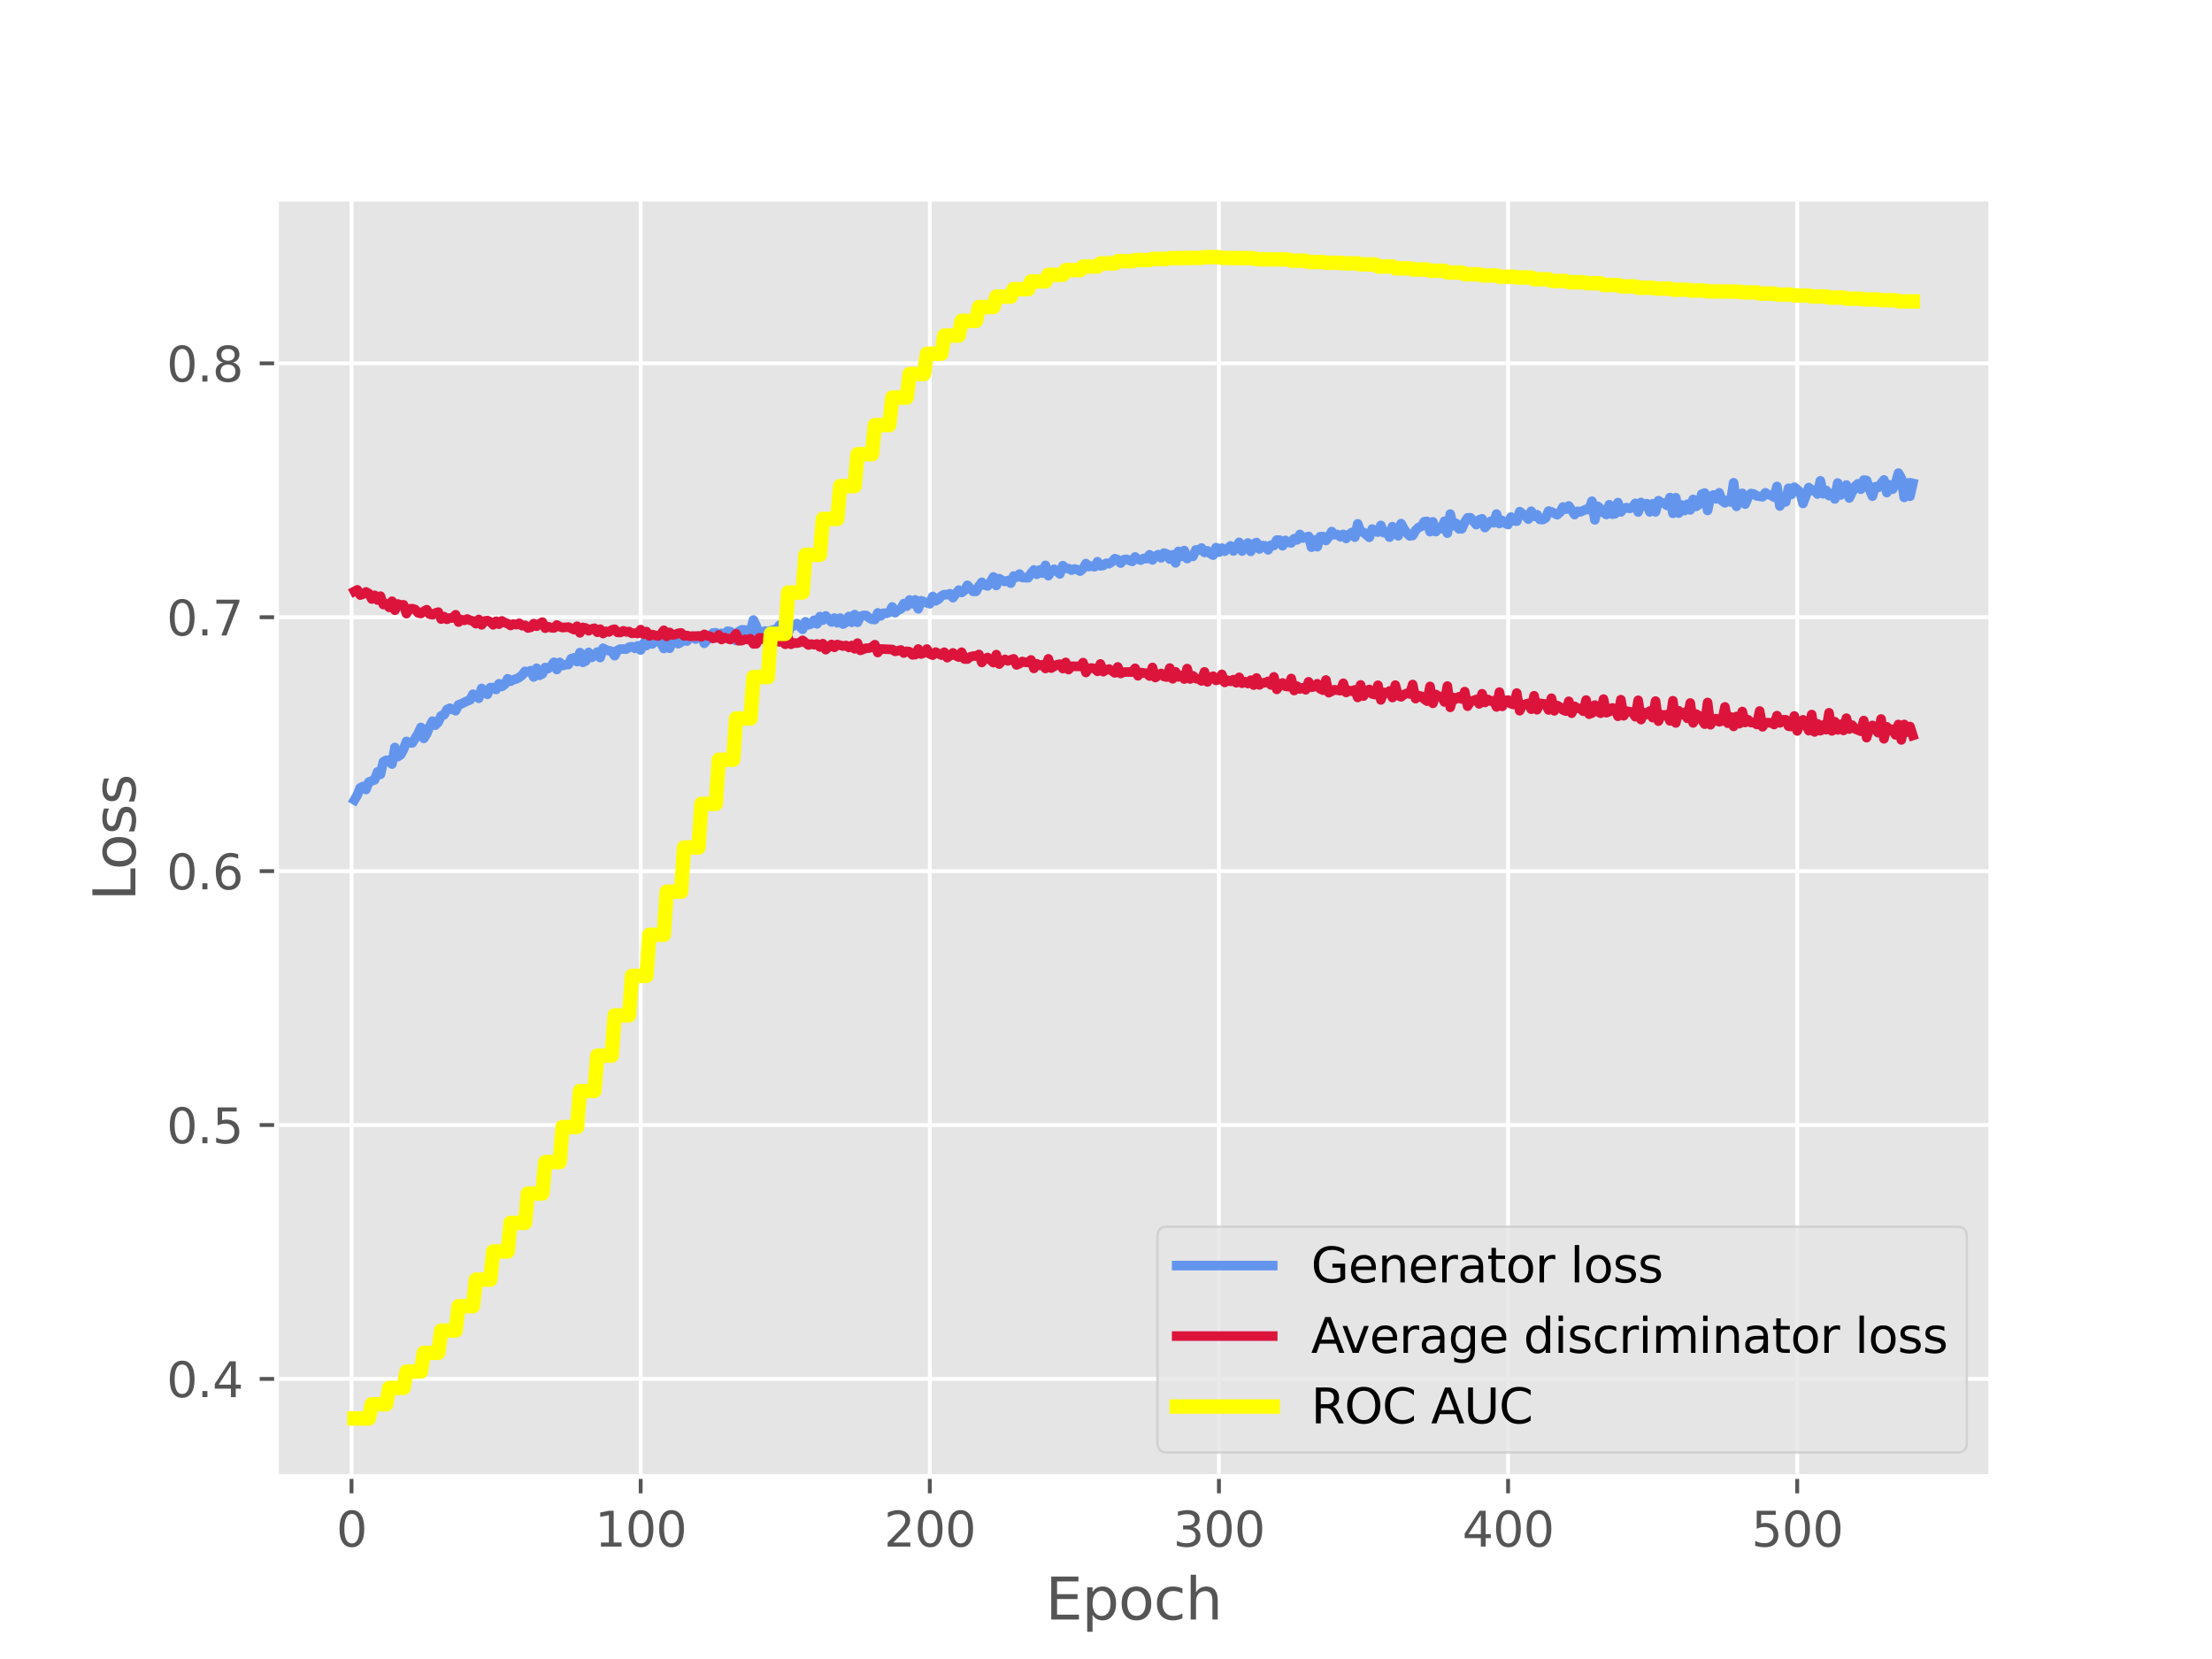 <?xml version="1.0" encoding="utf-8" standalone="no"?>
<!DOCTYPE svg PUBLIC "-//W3C//DTD SVG 1.1//EN"
  "http://www.w3.org/Graphics/SVG/1.1/DTD/svg11.dtd">
<svg xmlns:xlink="http://www.w3.org/1999/xlink" width="460.8pt" height="345.6pt" viewBox="0 0 460.8 345.6" xmlns="http://www.w3.org/2000/svg" version="1.1">
 <defs>
  <style type="text/css">*{stroke-linejoin: round; stroke-linecap: butt}</style>
 </defs>
 <g id="figure_1">
  <g id="patch_1">
   <path d="M 0 345.6 
L 460.8 345.6 
L 460.8 0 
L 0 0 
z
" style="fill: #ffffff"/>
  </g>
  <g id="axes_1">
   <g id="patch_2">
    <path d="M 57.6 307.584 
L 414.72 307.584 
L 414.72 41.472 
L 57.6 41.472 
z
" style="fill: #e5e5e5"/>
   </g>
   <g id="matplotlib.axis_1">
    <g id="xtick_1">
     <g id="line2d_1">
      <path d="M 73.23 307.584 
L 73.23 41.472 
" clip-path="url(#p7659027930)" style="fill: none; stroke: #ffffff; stroke-width: 0.8; stroke-linecap: square"/>
     </g>
     <g id="line2d_2">
      <defs>
       <path id="m95f1e0c934" d="M 0 0 
L 0 3.5 
" style="stroke: #555555; stroke-width: 0.8"/>
      </defs>
      <g>
       <use xlink:href="#m95f1e0c934" x="73.23" y="307.584" style="fill: #555555; stroke: #555555; stroke-width: 0.8"/>
      </g>
     </g>
     <g id="text_1">
      <!-- 0 -->
      <g style="fill: #555555" transform="translate(70.049 322.182) scale(0.1 -0.1)">
       <defs>
        <path id="DejaVuSans-30" d="M 2034 4250 
Q 1547 4250 1301 3770 
Q 1056 3291 1056 2328 
Q 1056 1369 1301 889 
Q 1547 409 2034 409 
Q 2525 409 2770 889 
Q 3016 1369 3016 2328 
Q 3016 3291 2770 3770 
Q 2525 4250 2034 4250 
z
M 2034 4750 
Q 2819 4750 3233 4129 
Q 3647 3509 3647 2328 
Q 3647 1150 3233 529 
Q 2819 -91 2034 -91 
Q 1250 -91 836 529 
Q 422 1150 422 2328 
Q 422 3509 836 4129 
Q 1250 4750 2034 4750 
z
" transform="scale(0.016)"/>
       </defs>
       <use xlink:href="#DejaVuSans-30"/>
      </g>
     </g>
    </g>
    <g id="xtick_2">
     <g id="line2d_3">
      <path d="M 133.463 307.584 
L 133.463 41.472 
" clip-path="url(#p7659027930)" style="fill: none; stroke: #ffffff; stroke-width: 0.8; stroke-linecap: square"/>
     </g>
     <g id="line2d_4">
      <g>
       <use xlink:href="#m95f1e0c934" x="133.463" y="307.584" style="fill: #555555; stroke: #555555; stroke-width: 0.8"/>
      </g>
     </g>
     <g id="text_2">
      <!-- 100 -->
      <g style="fill: #555555" transform="translate(123.919 322.182) scale(0.1 -0.1)">
       <defs>
        <path id="DejaVuSans-31" d="M 794 531 
L 1825 531 
L 1825 4091 
L 703 3866 
L 703 4441 
L 1819 4666 
L 2450 4666 
L 2450 531 
L 3481 531 
L 3481 0 
L 794 0 
L 794 531 
z
" transform="scale(0.016)"/>
       </defs>
       <use xlink:href="#DejaVuSans-31"/>
       <use xlink:href="#DejaVuSans-30" x="63.623"/>
       <use xlink:href="#DejaVuSans-30" x="127.246"/>
      </g>
     </g>
    </g>
    <g id="xtick_3">
     <g id="line2d_5">
      <path d="M 193.696 307.584 
L 193.696 41.472 
" clip-path="url(#p7659027930)" style="fill: none; stroke: #ffffff; stroke-width: 0.8; stroke-linecap: square"/>
     </g>
     <g id="line2d_6">
      <g>
       <use xlink:href="#m95f1e0c934" x="193.696" y="307.584" style="fill: #555555; stroke: #555555; stroke-width: 0.8"/>
      </g>
     </g>
     <g id="text_3">
      <!-- 200 -->
      <g style="fill: #555555" transform="translate(184.152 322.182) scale(0.1 -0.1)">
       <defs>
        <path id="DejaVuSans-32" d="M 1228 531 
L 3431 531 
L 3431 0 
L 469 0 
L 469 531 
Q 828 903 1448 1529 
Q 2069 2156 2228 2338 
Q 2531 2678 2651 2914 
Q 2772 3150 2772 3378 
Q 2772 3750 2511 3984 
Q 2250 4219 1831 4219 
Q 1534 4219 1204 4116 
Q 875 4013 500 3803 
L 500 4441 
Q 881 4594 1212 4672 
Q 1544 4750 1819 4750 
Q 2544 4750 2975 4387 
Q 3406 4025 3406 3419 
Q 3406 3131 3298 2873 
Q 3191 2616 2906 2266 
Q 2828 2175 2409 1742 
Q 1991 1309 1228 531 
z
" transform="scale(0.016)"/>
       </defs>
       <use xlink:href="#DejaVuSans-32"/>
       <use xlink:href="#DejaVuSans-30" x="63.623"/>
       <use xlink:href="#DejaVuSans-30" x="127.246"/>
      </g>
     </g>
    </g>
    <g id="xtick_4">
     <g id="line2d_7">
      <path d="M 253.929 307.584 
L 253.929 41.472 
" clip-path="url(#p7659027930)" style="fill: none; stroke: #ffffff; stroke-width: 0.8; stroke-linecap: square"/>
     </g>
     <g id="line2d_8">
      <g>
       <use xlink:href="#m95f1e0c934" x="253.929" y="307.584" style="fill: #555555; stroke: #555555; stroke-width: 0.8"/>
      </g>
     </g>
     <g id="text_4">
      <!-- 300 -->
      <g style="fill: #555555" transform="translate(244.385 322.182) scale(0.1 -0.1)">
       <defs>
        <path id="DejaVuSans-33" d="M 2597 2516 
Q 3050 2419 3304 2112 
Q 3559 1806 3559 1356 
Q 3559 666 3084 287 
Q 2609 -91 1734 -91 
Q 1441 -91 1130 -33 
Q 819 25 488 141 
L 488 750 
Q 750 597 1062 519 
Q 1375 441 1716 441 
Q 2309 441 2620 675 
Q 2931 909 2931 1356 
Q 2931 1769 2642 2001 
Q 2353 2234 1838 2234 
L 1294 2234 
L 1294 2753 
L 1863 2753 
Q 2328 2753 2575 2939 
Q 2822 3125 2822 3475 
Q 2822 3834 2567 4026 
Q 2313 4219 1838 4219 
Q 1578 4219 1281 4162 
Q 984 4106 628 3988 
L 628 4550 
Q 988 4650 1302 4700 
Q 1616 4750 1894 4750 
Q 2613 4750 3031 4423 
Q 3450 4097 3450 3541 
Q 3450 3153 3228 2886 
Q 3006 2619 2597 2516 
z
" transform="scale(0.016)"/>
       </defs>
       <use xlink:href="#DejaVuSans-33"/>
       <use xlink:href="#DejaVuSans-30" x="63.623"/>
       <use xlink:href="#DejaVuSans-30" x="127.246"/>
      </g>
     </g>
    </g>
    <g id="xtick_5">
     <g id="line2d_9">
      <path d="M 314.161 307.584 
L 314.161 41.472 
" clip-path="url(#p7659027930)" style="fill: none; stroke: #ffffff; stroke-width: 0.8; stroke-linecap: square"/>
     </g>
     <g id="line2d_10">
      <g>
       <use xlink:href="#m95f1e0c934" x="314.161" y="307.584" style="fill: #555555; stroke: #555555; stroke-width: 0.8"/>
      </g>
     </g>
     <g id="text_5">
      <!-- 400 -->
      <g style="fill: #555555" transform="translate(304.618 322.182) scale(0.1 -0.1)">
       <defs>
        <path id="DejaVuSans-34" d="M 2419 4116 
L 825 1625 
L 2419 1625 
L 2419 4116 
z
M 2253 4666 
L 3047 4666 
L 3047 1625 
L 3713 1625 
L 3713 1100 
L 3047 1100 
L 3047 0 
L 2419 0 
L 2419 1100 
L 313 1100 
L 313 1709 
L 2253 4666 
z
" transform="scale(0.016)"/>
       </defs>
       <use xlink:href="#DejaVuSans-34"/>
       <use xlink:href="#DejaVuSans-30" x="63.623"/>
       <use xlink:href="#DejaVuSans-30" x="127.246"/>
      </g>
     </g>
    </g>
    <g id="xtick_6">
     <g id="line2d_11">
      <path d="M 374.394 307.584 
L 374.394 41.472 
" clip-path="url(#p7659027930)" style="fill: none; stroke: #ffffff; stroke-width: 0.8; stroke-linecap: square"/>
     </g>
     <g id="line2d_12">
      <g>
       <use xlink:href="#m95f1e0c934" x="374.394" y="307.584" style="fill: #555555; stroke: #555555; stroke-width: 0.8"/>
      </g>
     </g>
     <g id="text_6">
      <!-- 500 -->
      <g style="fill: #555555" transform="translate(364.85 322.182) scale(0.1 -0.1)">
       <defs>
        <path id="DejaVuSans-35" d="M 691 4666 
L 3169 4666 
L 3169 4134 
L 1269 4134 
L 1269 2991 
Q 1406 3038 1543 3061 
Q 1681 3084 1819 3084 
Q 2600 3084 3056 2656 
Q 3513 2228 3513 1497 
Q 3513 744 3044 326 
Q 2575 -91 1722 -91 
Q 1428 -91 1123 -41 
Q 819 9 494 109 
L 494 744 
Q 775 591 1075 516 
Q 1375 441 1709 441 
Q 2250 441 2565 725 
Q 2881 1009 2881 1497 
Q 2881 1984 2565 2268 
Q 2250 2553 1709 2553 
Q 1456 2553 1204 2497 
Q 953 2441 691 2322 
L 691 4666 
z
" transform="scale(0.016)"/>
       </defs>
       <use xlink:href="#DejaVuSans-35"/>
       <use xlink:href="#DejaVuSans-30" x="63.623"/>
       <use xlink:href="#DejaVuSans-30" x="127.246"/>
      </g>
     </g>
    </g>
    <g id="text_7">
     <!-- Epoch -->
     <g style="fill: #555555" transform="translate(217.787 337.38) scale(0.12 -0.12)">
      <defs>
       <path id="DejaVuSans-45" d="M 628 4666 
L 3578 4666 
L 3578 4134 
L 1259 4134 
L 1259 2753 
L 3481 2753 
L 3481 2222 
L 1259 2222 
L 1259 531 
L 3634 531 
L 3634 0 
L 628 0 
L 628 4666 
z
" transform="scale(0.016)"/>
       <path id="DejaVuSans-70" d="M 1159 525 
L 1159 -1331 
L 581 -1331 
L 581 3500 
L 1159 3500 
L 1159 2969 
Q 1341 3281 1617 3432 
Q 1894 3584 2278 3584 
Q 2916 3584 3314 3078 
Q 3713 2572 3713 1747 
Q 3713 922 3314 415 
Q 2916 -91 2278 -91 
Q 1894 -91 1617 61 
Q 1341 213 1159 525 
z
M 3116 1747 
Q 3116 2381 2855 2742 
Q 2594 3103 2138 3103 
Q 1681 3103 1420 2742 
Q 1159 2381 1159 1747 
Q 1159 1113 1420 752 
Q 1681 391 2138 391 
Q 2594 391 2855 752 
Q 3116 1113 3116 1747 
z
" transform="scale(0.016)"/>
       <path id="DejaVuSans-6f" d="M 1959 3097 
Q 1497 3097 1228 2736 
Q 959 2375 959 1747 
Q 959 1119 1226 758 
Q 1494 397 1959 397 
Q 2419 397 2687 759 
Q 2956 1122 2956 1747 
Q 2956 2369 2687 2733 
Q 2419 3097 1959 3097 
z
M 1959 3584 
Q 2709 3584 3137 3096 
Q 3566 2609 3566 1747 
Q 3566 888 3137 398 
Q 2709 -91 1959 -91 
Q 1206 -91 779 398 
Q 353 888 353 1747 
Q 353 2609 779 3096 
Q 1206 3584 1959 3584 
z
" transform="scale(0.016)"/>
       <path id="DejaVuSans-63" d="M 3122 3366 
L 3122 2828 
Q 2878 2963 2633 3030 
Q 2388 3097 2138 3097 
Q 1578 3097 1268 2742 
Q 959 2388 959 1747 
Q 959 1106 1268 751 
Q 1578 397 2138 397 
Q 2388 397 2633 464 
Q 2878 531 3122 666 
L 3122 134 
Q 2881 22 2623 -34 
Q 2366 -91 2075 -91 
Q 1284 -91 818 406 
Q 353 903 353 1747 
Q 353 2603 823 3093 
Q 1294 3584 2113 3584 
Q 2378 3584 2631 3529 
Q 2884 3475 3122 3366 
z
" transform="scale(0.016)"/>
       <path id="DejaVuSans-68" d="M 3513 2113 
L 3513 0 
L 2938 0 
L 2938 2094 
Q 2938 2591 2744 2837 
Q 2550 3084 2163 3084 
Q 1697 3084 1428 2787 
Q 1159 2491 1159 1978 
L 1159 0 
L 581 0 
L 581 4863 
L 1159 4863 
L 1159 2956 
Q 1366 3272 1645 3428 
Q 1925 3584 2291 3584 
Q 2894 3584 3203 3211 
Q 3513 2838 3513 2113 
z
" transform="scale(0.016)"/>
      </defs>
      <use xlink:href="#DejaVuSans-45"/>
      <use xlink:href="#DejaVuSans-70" x="63.184"/>
      <use xlink:href="#DejaVuSans-6f" x="126.66"/>
      <use xlink:href="#DejaVuSans-63" x="187.842"/>
      <use xlink:href="#DejaVuSans-68" x="242.822"/>
     </g>
    </g>
   </g>
   <g id="matplotlib.axis_2">
    <g id="ytick_1">
     <g id="line2d_13">
      <path d="M 57.6 287.249 
L 414.72 287.249 
" clip-path="url(#p7659027930)" style="fill: none; stroke: #ffffff; stroke-width: 0.8; stroke-linecap: square"/>
     </g>
     <g id="line2d_14">
      <defs>
       <path id="mf284b0d149" d="M 0 0 
L -3.5 0 
" style="stroke: #555555; stroke-width: 0.8"/>
      </defs>
      <g>
       <use xlink:href="#mf284b0d149" x="57.6" y="287.249" style="fill: #555555; stroke: #555555; stroke-width: 0.8"/>
      </g>
     </g>
     <g id="text_8">
      <!-- 0.4 -->
      <g style="fill: #555555" transform="translate(34.697 291.048) scale(0.1 -0.1)">
       <defs>
        <path id="DejaVuSans-2e" d="M 684 794 
L 1344 794 
L 1344 0 
L 684 0 
L 684 794 
z
" transform="scale(0.016)"/>
       </defs>
       <use xlink:href="#DejaVuSans-30"/>
       <use xlink:href="#DejaVuSans-2e" x="63.623"/>
       <use xlink:href="#DejaVuSans-34" x="95.41"/>
      </g>
     </g>
    </g>
    <g id="ytick_2">
     <g id="line2d_15">
      <path d="M 57.6 234.36 
L 414.72 234.36 
" clip-path="url(#p7659027930)" style="fill: none; stroke: #ffffff; stroke-width: 0.8; stroke-linecap: square"/>
     </g>
     <g id="line2d_16">
      <g>
       <use xlink:href="#mf284b0d149" x="57.6" y="234.36" style="fill: #555555; stroke: #555555; stroke-width: 0.8"/>
      </g>
     </g>
     <g id="text_9">
      <!-- 0.5 -->
      <g style="fill: #555555" transform="translate(34.697 238.159) scale(0.1 -0.1)">
       <use xlink:href="#DejaVuSans-30"/>
       <use xlink:href="#DejaVuSans-2e" x="63.623"/>
       <use xlink:href="#DejaVuSans-35" x="95.41"/>
      </g>
     </g>
    </g>
    <g id="ytick_3">
     <g id="line2d_17">
      <path d="M 57.6 181.471 
L 414.72 181.471 
" clip-path="url(#p7659027930)" style="fill: none; stroke: #ffffff; stroke-width: 0.8; stroke-linecap: square"/>
     </g>
     <g id="line2d_18">
      <g>
       <use xlink:href="#mf284b0d149" x="57.6" y="181.471" style="fill: #555555; stroke: #555555; stroke-width: 0.8"/>
      </g>
     </g>
     <g id="text_10">
      <!-- 0.6 -->
      <g style="fill: #555555" transform="translate(34.697 185.27) scale(0.1 -0.1)">
       <defs>
        <path id="DejaVuSans-36" d="M 2113 2584 
Q 1688 2584 1439 2293 
Q 1191 2003 1191 1497 
Q 1191 994 1439 701 
Q 1688 409 2113 409 
Q 2538 409 2786 701 
Q 3034 994 3034 1497 
Q 3034 2003 2786 2293 
Q 2538 2584 2113 2584 
z
M 3366 4563 
L 3366 3988 
Q 3128 4100 2886 4159 
Q 2644 4219 2406 4219 
Q 1781 4219 1451 3797 
Q 1122 3375 1075 2522 
Q 1259 2794 1537 2939 
Q 1816 3084 2150 3084 
Q 2853 3084 3261 2657 
Q 3669 2231 3669 1497 
Q 3669 778 3244 343 
Q 2819 -91 2113 -91 
Q 1303 -91 875 529 
Q 447 1150 447 2328 
Q 447 3434 972 4092 
Q 1497 4750 2381 4750 
Q 2619 4750 2861 4703 
Q 3103 4656 3366 4563 
z
" transform="scale(0.016)"/>
       </defs>
       <use xlink:href="#DejaVuSans-30"/>
       <use xlink:href="#DejaVuSans-2e" x="63.623"/>
       <use xlink:href="#DejaVuSans-36" x="95.41"/>
      </g>
     </g>
    </g>
    <g id="ytick_4">
     <g id="line2d_19">
      <path d="M 57.6 128.582 
L 414.72 128.582 
" clip-path="url(#p7659027930)" style="fill: none; stroke: #ffffff; stroke-width: 0.8; stroke-linecap: square"/>
     </g>
     <g id="line2d_20">
      <g>
       <use xlink:href="#mf284b0d149" x="57.6" y="128.582" style="fill: #555555; stroke: #555555; stroke-width: 0.8"/>
      </g>
     </g>
     <g id="text_11">
      <!-- 0.7 -->
      <g style="fill: #555555" transform="translate(34.697 132.381) scale(0.1 -0.1)">
       <defs>
        <path id="DejaVuSans-37" d="M 525 4666 
L 3525 4666 
L 3525 4397 
L 1831 0 
L 1172 0 
L 2766 4134 
L 525 4134 
L 525 4666 
z
" transform="scale(0.016)"/>
       </defs>
       <use xlink:href="#DejaVuSans-30"/>
       <use xlink:href="#DejaVuSans-2e" x="63.623"/>
       <use xlink:href="#DejaVuSans-37" x="95.41"/>
      </g>
     </g>
    </g>
    <g id="ytick_5">
     <g id="line2d_21">
      <path d="M 57.6 75.693 
L 414.72 75.693 
" clip-path="url(#p7659027930)" style="fill: none; stroke: #ffffff; stroke-width: 0.8; stroke-linecap: square"/>
     </g>
     <g id="line2d_22">
      <g>
       <use xlink:href="#mf284b0d149" x="57.6" y="75.693" style="fill: #555555; stroke: #555555; stroke-width: 0.8"/>
      </g>
     </g>
     <g id="text_12">
      <!-- 0.8 -->
      <g style="fill: #555555" transform="translate(34.697 79.493) scale(0.1 -0.1)">
       <defs>
        <path id="DejaVuSans-38" d="M 2034 2216 
Q 1584 2216 1326 1975 
Q 1069 1734 1069 1313 
Q 1069 891 1326 650 
Q 1584 409 2034 409 
Q 2484 409 2743 651 
Q 3003 894 3003 1313 
Q 3003 1734 2745 1975 
Q 2488 2216 2034 2216 
z
M 1403 2484 
Q 997 2584 770 2862 
Q 544 3141 544 3541 
Q 544 4100 942 4425 
Q 1341 4750 2034 4750 
Q 2731 4750 3128 4425 
Q 3525 4100 3525 3541 
Q 3525 3141 3298 2862 
Q 3072 2584 2669 2484 
Q 3125 2378 3379 2068 
Q 3634 1759 3634 1313 
Q 3634 634 3220 271 
Q 2806 -91 2034 -91 
Q 1263 -91 848 271 
Q 434 634 434 1313 
Q 434 1759 690 2068 
Q 947 2378 1403 2484 
z
M 1172 3481 
Q 1172 3119 1398 2916 
Q 1625 2713 2034 2713 
Q 2441 2713 2670 2916 
Q 2900 3119 2900 3481 
Q 2900 3844 2670 4047 
Q 2441 4250 2034 4250 
Q 1625 4250 1398 4047 
Q 1172 3844 1172 3481 
z
" transform="scale(0.016)"/>
       </defs>
       <use xlink:href="#DejaVuSans-30"/>
       <use xlink:href="#DejaVuSans-2e" x="63.623"/>
       <use xlink:href="#DejaVuSans-38" x="95.41"/>
      </g>
     </g>
    </g>
    <g id="text_13">
     <!-- Loss -->
     <g style="fill: #555555" transform="translate(28.201 187.689) rotate(-90) scale(0.12 -0.12)">
      <defs>
       <path id="DejaVuSans-4c" d="M 628 4666 
L 1259 4666 
L 1259 531 
L 3531 531 
L 3531 0 
L 628 0 
L 628 4666 
z
" transform="scale(0.016)"/>
       <path id="DejaVuSans-73" d="M 2834 3397 
L 2834 2853 
Q 2591 2978 2328 3040 
Q 2066 3103 1784 3103 
Q 1356 3103 1142 2972 
Q 928 2841 928 2578 
Q 928 2378 1081 2264 
Q 1234 2150 1697 2047 
L 1894 2003 
Q 2506 1872 2764 1633 
Q 3022 1394 3022 966 
Q 3022 478 2636 193 
Q 2250 -91 1575 -91 
Q 1294 -91 989 -36 
Q 684 19 347 128 
L 347 722 
Q 666 556 975 473 
Q 1284 391 1588 391 
Q 1994 391 2212 530 
Q 2431 669 2431 922 
Q 2431 1156 2273 1281 
Q 2116 1406 1581 1522 
L 1381 1569 
Q 847 1681 609 1914 
Q 372 2147 372 2553 
Q 372 3047 722 3315 
Q 1072 3584 1716 3584 
Q 2034 3584 2315 3537 
Q 2597 3491 2834 3397 
z
" transform="scale(0.016)"/>
      </defs>
      <use xlink:href="#DejaVuSans-4c"/>
      <use xlink:href="#DejaVuSans-6f" x="53.963"/>
      <use xlink:href="#DejaVuSans-73" x="115.145"/>
      <use xlink:href="#DejaVuSans-73" x="167.244"/>
     </g>
    </g>
   </g>
   <g id="line2d_23">
    <path d="M 73.833 166.649 
L 74.435 165.631 
L 75.037 164.13 
L 75.64 163.826 
L 76.242 164.47 
L 76.844 162.912 
L 78.049 162.446 
L 78.651 160.794 
L 79.254 161.316 
L 79.856 158.714 
L 80.458 158.376 
L 81.061 158.418 
L 81.663 159.167 
L 82.265 155.713 
L 82.868 157.624 
L 83.47 157.211 
L 84.072 156.102 
L 84.675 154.445 
L 85.277 154.726 
L 85.879 154.767 
L 87.084 152.862 
L 87.686 151.537 
L 88.289 153.827 
L 88.891 152.859 
L 89.493 151.363 
L 90.096 150.222 
L 90.698 151.06 
L 91.3 150.43 
L 91.903 149.104 
L 92.505 148.912 
L 93.107 147.822 
L 93.71 147.535 
L 94.914 148.054 
L 95.517 146.834 
L 96.119 146.617 
L 97.324 146.026 
L 97.926 145.802 
L 98.528 144.617 
L 99.13 144.881 
L 99.733 145.471 
L 100.335 143.41 
L 101.54 144.649 
L 102.142 143.229 
L 102.744 143.24 
L 103.347 143.637 
L 103.949 142.434 
L 104.551 143.002 
L 105.154 142.584 
L 105.756 141.396 
L 106.358 141.908 
L 106.961 141.599 
L 107.563 141.424 
L 108.165 141.124 
L 108.768 140.64 
L 109.37 139.854 
L 109.972 139.975 
L 110.575 139.708 
L 111.177 141.029 
L 111.779 139.206 
L 112.382 140.679 
L 112.984 140.376 
L 113.586 139.049 
L 114.189 139.277 
L 114.791 138.795 
L 115.393 137.957 
L 115.996 139.476 
L 116.598 137.977 
L 117.2 138.65 
L 117.803 138.466 
L 118.405 138.436 
L 119.007 137.212 
L 119.61 137.03 
L 120.212 137.827 
L 120.814 135.943 
L 121.417 137.985 
L 122.019 137.685 
L 122.621 135.908 
L 123.224 136.969 
L 123.826 136.609 
L 124.428 135.822 
L 125.031 136.989 
L 125.633 135.037 
L 126.235 135.38 
L 127.44 135.697 
L 128.042 136.596 
L 128.645 135.461 
L 129.247 135.203 
L 130.452 135.228 
L 131.054 134.822 
L 131.656 134.71 
L 132.258 135.068 
L 132.861 134.53 
L 133.463 135.416 
L 134.065 133.992 
L 134.668 134.482 
L 135.27 133.256 
L 135.872 134.159 
L 136.475 133.655 
L 137.077 132.745 
L 138.282 135.085 
L 138.884 132.986 
L 139.486 135.049 
L 140.089 133.667 
L 140.691 133.211 
L 141.293 134.103 
L 141.896 133.771 
L 142.498 132.835 
L 143.1 133.549 
L 143.703 132.884 
L 144.305 132.523 
L 144.907 133.141 
L 145.51 132.547 
L 146.112 132.417 
L 146.714 134.015 
L 148.521 131.851 
L 149.124 131.811 
L 149.726 132.948 
L 150.328 131.922 
L 150.931 132.436 
L 151.533 131.496 
L 152.135 131.566 
L 152.738 132.014 
L 153.34 133.443 
L 153.942 131.512 
L 154.545 131.211 
L 155.147 131.229 
L 155.749 131.541 
L 156.352 131.475 
L 156.954 129.165 
L 157.556 130.412 
L 158.159 132.462 
L 158.761 131.772 
L 159.363 131.45 
L 159.966 131.631 
L 161.17 131.175 
L 161.773 131.172 
L 162.375 130.25 
L 162.977 130.946 
L 163.58 129.369 
L 164.182 131.792 
L 164.784 130.333 
L 165.387 130.368 
L 165.989 129.906 
L 167.193 131.101 
L 167.796 129.519 
L 168.398 130.172 
L 169 129.957 
L 169.603 129.194 
L 170.205 129.969 
L 170.807 128.44 
L 171.41 129.196 
L 172.012 128.302 
L 173.217 129.569 
L 173.819 128.751 
L 174.421 129.74 
L 175.024 128.751 
L 175.626 130.012 
L 176.228 129.652 
L 176.831 128.413 
L 177.433 129.642 
L 178.035 128.029 
L 178.638 129.639 
L 179.24 128.415 
L 179.842 128.198 
L 180.445 128.209 
L 181.047 128.706 
L 181.649 129.014 
L 182.252 129.065 
L 182.854 127.677 
L 183.456 128.314 
L 184.059 127.729 
L 184.661 127.793 
L 185.263 127.548 
L 185.866 126.428 
L 186.468 127.639 
L 187.07 127.103 
L 187.673 126.844 
L 188.275 125.736 
L 188.877 126.289 
L 189.48 124.978 
L 190.082 125.777 
L 190.684 124.967 
L 191.287 126.826 
L 191.889 125.15 
L 193.696 125.779 
L 194.298 124.258 
L 194.901 125.173 
L 195.503 124.833 
L 196.105 124.164 
L 196.708 123.86 
L 197.31 123.887 
L 197.912 123.689 
L 198.515 124.508 
L 199.719 122.931 
L 200.322 123.437 
L 200.924 122.981 
L 201.526 121.923 
L 202.731 123.212 
L 203.333 123.191 
L 203.935 122.097 
L 204.538 121.292 
L 205.14 121.883 
L 205.742 122.065 
L 206.345 121.267 
L 206.947 120.185 
L 207.549 121.97 
L 208.152 120.536 
L 208.754 120.91 
L 209.356 121.137 
L 209.959 120.936 
L 210.561 121.497 
L 211.163 119.99 
L 211.766 120.239 
L 212.368 119.581 
L 212.97 120.31 
L 214.175 120.364 
L 214.777 119.439 
L 215.38 118.733 
L 215.982 119.637 
L 216.584 118.719 
L 217.187 119.404 
L 217.789 117.772 
L 218.391 119.935 
L 218.994 119.022 
L 219.596 118.579 
L 220.801 119.558 
L 221.403 117.837 
L 222.005 118.378 
L 222.608 118.444 
L 223.21 118.778 
L 223.812 118.518 
L 224.415 118.661 
L 225.017 118.979 
L 225.619 118.446 
L 226.222 117.397 
L 226.824 118.027 
L 227.426 117.925 
L 228.029 118.066 
L 228.631 117.015 
L 229.233 117.882 
L 229.836 117.787 
L 230.438 117.338 
L 231.04 117.44 
L 231.643 117.027 
L 232.245 116.372 
L 232.847 116.61 
L 233.45 117.306 
L 234.052 116.611 
L 234.654 116.498 
L 235.859 116.958 
L 236.461 116.019 
L 237.063 116.526 
L 237.666 116.68 
L 238.268 116.328 
L 238.87 116.39 
L 239.473 115.568 
L 240.075 116.644 
L 240.677 115.886 
L 241.28 115.535 
L 241.882 116.213 
L 242.484 115.214 
L 243.087 115.414 
L 243.689 116.472 
L 244.291 115.569 
L 244.894 117.261 
L 245.496 114.855 
L 246.098 115.914 
L 246.701 114.691 
L 247.303 116.369 
L 247.905 115.796 
L 248.508 115.906 
L 249.11 114.559 
L 249.712 114.596 
L 250.315 114.164 
L 250.917 115.094 
L 251.519 114.743 
L 252.122 115.332 
L 252.724 115.651 
L 253.326 114.07 
L 253.929 115.042 
L 254.531 114.177 
L 255.133 114.821 
L 256.338 113.716 
L 256.94 114.778 
L 258.145 112.98 
L 258.747 114.79 
L 259.952 113.117 
L 260.554 114.868 
L 261.157 113.319 
L 261.759 113.017 
L 262.361 114.37 
L 262.964 113.64 
L 263.566 113.72 
L 264.168 114.546 
L 264.771 113.567 
L 265.373 113.643 
L 265.975 112.496 
L 266.578 112.528 
L 267.18 113.696 
L 267.782 112.571 
L 268.385 112.98 
L 268.987 113.103 
L 269.589 112.22 
L 270.192 112.48 
L 270.794 111.333 
L 271.396 112.098 
L 272.601 111.745 
L 273.203 113.988 
L 273.805 112.463 
L 274.408 113.892 
L 275.01 111.802 
L 275.612 111.78 
L 276.215 112.603 
L 276.817 111.817 
L 277.419 110.741 
L 278.022 111.391 
L 278.624 111.345 
L 279.226 111.826 
L 279.829 111.305 
L 280.431 112.171 
L 281.033 111.339 
L 281.636 110.905 
L 282.238 111.907 
L 282.84 109.125 
L 283.443 110.727 
L 284.045 110.909 
L 285.25 111.932 
L 285.852 110.206 
L 286.454 110.742 
L 287.057 110.846 
L 287.659 109.453 
L 288.261 110.959 
L 288.864 110.786 
L 289.466 111.904 
L 290.068 109.713 
L 290.671 110.96 
L 291.273 111.618 
L 291.875 109.072 
L 292.478 110.203 
L 293.08 111.06 
L 293.682 111.637 
L 294.285 111.553 
L 294.887 110.509 
L 295.489 109.892 
L 296.092 109.67 
L 296.694 108.678 
L 297.296 108.614 
L 297.899 110.758 
L 298.501 108.718 
L 299.103 110.75 
L 299.706 109.943 
L 300.308 110.139 
L 300.91 108.583 
L 301.513 111.064 
L 302.115 107.093 
L 302.717 109.539 
L 303.32 109.021 
L 303.922 110.163 
L 304.524 110.161 
L 305.127 108.783 
L 305.729 107.872 
L 306.331 107.853 
L 307.536 109.293 
L 308.138 108.294 
L 308.74 108.079 
L 309.343 109.904 
L 310.547 108.573 
L 311.15 108.911 
L 311.752 107.086 
L 312.354 109.061 
L 312.957 108.439 
L 313.559 109.01 
L 314.161 109.273 
L 314.764 107.709 
L 315.366 108.48 
L 315.968 108.577 
L 316.571 106.581 
L 317.775 107.48 
L 318.378 108.152 
L 318.98 106.499 
L 319.582 107.572 
L 320.185 107.219 
L 320.787 108.211 
L 321.389 108.233 
L 321.992 107.903 
L 322.594 106.456 
L 323.196 106.629 
L 324.401 107.225 
L 325.003 106.712 
L 325.606 105.611 
L 326.208 106.08 
L 326.81 105.397 
L 328.015 107.201 
L 328.617 106.51 
L 329.22 106.631 
L 330.424 106.099 
L 331.027 106.18 
L 331.629 104.407 
L 332.231 108.294 
L 332.834 105.454 
L 333.436 105.984 
L 334.038 106.789 
L 334.641 107.185 
L 335.243 105.139 
L 335.845 107.115 
L 336.448 107.033 
L 337.05 104.693 
L 337.652 106.647 
L 338.255 105.905 
L 338.857 105.74 
L 339.459 105.916 
L 340.062 105.722 
L 340.664 104.856 
L 341.266 106.665 
L 341.868 104.675 
L 342.471 105.403 
L 343.073 104.925 
L 343.675 106.638 
L 344.278 104.947 
L 344.88 106.629 
L 345.482 104.299 
L 346.085 104.719 
L 346.687 104.827 
L 347.289 105.302 
L 347.892 103.639 
L 348.494 106.934 
L 349.096 103.676 
L 349.699 106.901 
L 350.301 105.198 
L 350.903 106.373 
L 351.506 105.032 
L 352.108 106.226 
L 352.71 104.03 
L 353.313 105.501 
L 353.915 105.098 
L 354.517 102.931 
L 355.12 102.707 
L 355.722 106.342 
L 356.324 103.401 
L 356.927 103.115 
L 357.529 103.921 
L 358.131 102.659 
L 358.734 104.325 
L 359.336 104.745 
L 359.938 104.179 
L 360.541 104.583 
L 361.143 100.567 
L 361.745 105.492 
L 362.348 103.204 
L 362.95 102.765 
L 363.552 105.028 
L 364.155 103.591 
L 364.757 102.801 
L 365.359 102.921 
L 365.962 103.308 
L 367.166 103.487 
L 367.769 102.661 
L 368.371 103.056 
L 368.973 103.167 
L 369.576 103.575 
L 370.178 101.33 
L 370.78 105.417 
L 371.383 104.14 
L 371.985 104.559 
L 372.587 101.71 
L 373.19 102.996 
L 373.792 101.486 
L 374.996 102.52 
L 375.599 104.886 
L 376.803 101.564 
L 377.406 102.183 
L 378.008 102.085 
L 378.61 102.909 
L 379.213 100.166 
L 379.815 102.867 
L 380.417 102.149 
L 381.02 103.255 
L 381.622 102.787 
L 382.224 103.939 
L 382.827 100.618 
L 383.429 103.122 
L 384.634 101.034 
L 385.236 103.741 
L 386.441 101.32 
L 387.043 100.779 
L 387.645 101.919 
L 388.248 100.015 
L 388.85 100.089 
L 389.452 101.903 
L 390.055 103.356 
L 390.657 101.391 
L 391.259 101.543 
L 392.464 99.977 
L 393.066 102.62 
L 393.669 100.998 
L 394.271 101.906 
L 394.873 100.698 
L 395.476 98.548 
L 396.078 99.593 
L 396.68 103.615 
L 397.283 100.592 
L 397.885 103.38 
L 398.487 100.705 
L 398.487 100.705 
" clip-path="url(#p7659027930)" style="fill: none; stroke: #6495ed; stroke-width: 2; stroke-linecap: square"/>
   </g>
   <g id="line2d_24">
    <path d="M 73.833 123.194 
L 74.435 122.876 
L 75.037 123.966 
L 75.64 123.766 
L 76.242 123.301 
L 76.844 123.644 
L 77.447 124.787 
L 78.049 124.014 
L 78.651 125.006 
L 79.254 124.189 
L 79.856 125.938 
L 80.458 125.753 
L 81.061 126.52 
L 81.663 125.248 
L 82.265 127.12 
L 82.868 125.812 
L 83.47 126.04 
L 84.072 125.993 
L 84.675 127.83 
L 85.277 126.845 
L 85.879 126.788 
L 86.482 126.954 
L 87.084 127.663 
L 87.686 127.822 
L 88.289 127.331 
L 88.891 127.006 
L 89.493 127.939 
L 90.096 128.066 
L 90.698 127.7 
L 91.3 127.511 
L 91.903 128.97 
L 92.505 128.448 
L 93.107 129.015 
L 93.71 128.728 
L 94.312 128.744 
L 94.914 128.06 
L 95.517 129.588 
L 96.119 129.079 
L 96.721 129.236 
L 97.324 128.946 
L 97.926 129.224 
L 98.528 129.369 
L 99.13 129.922 
L 99.733 129.042 
L 100.335 130.172 
L 100.937 129.368 
L 101.54 129.27 
L 102.142 129.553 
L 102.744 130.161 
L 103.347 129.419 
L 103.949 130.033 
L 104.551 129.34 
L 105.154 129.728 
L 105.756 129.907 
L 106.358 130.304 
L 106.961 130.009 
L 107.563 130.129 
L 108.165 129.836 
L 108.768 130.345 
L 109.37 130.253 
L 109.972 130.826 
L 110.575 130.685 
L 111.177 129.911 
L 111.779 130.46 
L 112.382 129.938 
L 112.984 129.598 
L 113.586 130.864 
L 114.189 130.546 
L 114.791 130.762 
L 115.393 130.815 
L 115.996 130.196 
L 116.598 130.548 
L 117.2 130.741 
L 118.405 130.632 
L 119.61 131.173 
L 120.212 130.454 
L 120.814 131.835 
L 121.417 130.705 
L 122.019 130.828 
L 122.621 131.402 
L 123.224 131.049 
L 123.826 130.867 
L 124.428 131.71 
L 125.031 131.068 
L 125.633 131.981 
L 126.235 131.512 
L 126.838 131.658 
L 127.44 131.225 
L 128.042 131.077 
L 128.645 131.737 
L 129.247 131.763 
L 129.849 131.406 
L 130.452 131.632 
L 131.054 131.557 
L 131.656 131.952 
L 132.258 131.862 
L 132.861 131.97 
L 133.463 131.16 
L 134.065 132.123 
L 134.668 131.568 
L 135.27 132.48 
L 135.872 132.19 
L 137.077 132.499 
L 137.679 132.13 
L 138.282 131.296 
L 138.884 132.577 
L 139.486 131.74 
L 140.089 132.271 
L 140.691 132.185 
L 141.293 131.925 
L 141.896 131.85 
L 142.498 132.468 
L 143.1 132.385 
L 143.703 132.549 
L 145.51 132.49 
L 146.112 132.665 
L 146.714 132.151 
L 147.317 132.415 
L 147.919 132.551 
L 148.521 132.999 
L 149.124 132.84 
L 149.726 132.265 
L 150.328 133.222 
L 150.931 132.804 
L 152.135 133.222 
L 152.738 132.749 
L 153.34 132.023 
L 153.942 133.49 
L 154.545 133.44 
L 155.147 133.176 
L 155.749 133.227 
L 156.352 133.049 
L 156.954 134.138 
L 157.556 134.113 
L 158.159 132.876 
L 158.761 132.901 
L 159.363 133.313 
L 159.966 133.115 
L 160.568 133.041 
L 161.17 133.685 
L 161.773 133.507 
L 162.375 133.712 
L 162.977 133.603 
L 163.58 134.224 
L 164.182 132.865 
L 164.784 134.223 
L 165.387 133.947 
L 165.989 133.991 
L 166.591 133.847 
L 167.193 133.397 
L 168.398 134.365 
L 169 134.169 
L 169.603 134.31 
L 170.205 134.144 
L 170.807 134.773 
L 171.41 134.09 
L 172.012 135.338 
L 173.217 134.245 
L 173.819 134.855 
L 174.421 134.263 
L 175.626 134.588 
L 176.228 134.461 
L 176.831 134.881 
L 177.433 134.461 
L 178.035 135.158 
L 178.638 133.972 
L 179.24 135.49 
L 180.445 135.022 
L 181.047 135.02 
L 181.649 134.79 
L 182.252 134.292 
L 182.854 135.936 
L 183.456 135.19 
L 185.866 135.297 
L 186.468 135.699 
L 187.673 135.405 
L 188.275 136.045 
L 188.877 135.674 
L 189.48 135.772 
L 190.082 136.417 
L 190.684 136.361 
L 191.287 135.195 
L 191.889 136.245 
L 192.491 136.018 
L 193.094 135.206 
L 193.696 136.238 
L 194.298 136.482 
L 194.901 135.848 
L 196.105 136.466 
L 196.708 135.865 
L 197.31 137.008 
L 197.912 136.61 
L 198.515 136.005 
L 199.117 136.603 
L 199.719 136.886 
L 200.322 135.865 
L 200.924 137.29 
L 201.526 137.302 
L 202.128 136.824 
L 202.731 136.668 
L 203.333 136.656 
L 203.935 136.335 
L 204.538 138.003 
L 205.14 137.232 
L 205.742 136.969 
L 206.947 138.038 
L 207.549 136.366 
L 208.152 138.342 
L 208.754 137.664 
L 209.356 137.361 
L 209.959 137.668 
L 211.163 137.245 
L 211.766 138.517 
L 212.368 138.258 
L 212.97 137.801 
L 213.573 137.969 
L 214.175 137.999 
L 214.777 137.474 
L 215.38 139.245 
L 215.982 138.282 
L 216.584 138.626 
L 217.187 138.456 
L 217.789 139.259 
L 218.391 137.251 
L 218.994 139.178 
L 220.198 138.464 
L 220.801 138.359 
L 221.403 139.275 
L 222.005 137.986 
L 222.608 139.486 
L 223.21 138.787 
L 225.017 138.829 
L 225.619 138.031 
L 226.222 140.092 
L 226.824 139.195 
L 227.426 139.158 
L 228.029 139.268 
L 228.631 139.849 
L 229.233 138.312 
L 229.836 139.92 
L 230.438 139.548 
L 231.04 139.368 
L 232.245 140.182 
L 232.847 138.935 
L 233.45 140.303 
L 234.052 140.016 
L 235.257 139.984 
L 235.859 140.018 
L 236.461 139.215 
L 237.063 140.78 
L 237.666 140.103 
L 238.87 140.273 
L 239.473 140.837 
L 240.075 139.038 
L 240.677 141.149 
L 241.882 140.289 
L 242.484 140.932 
L 243.087 141.045 
L 243.689 139.167 
L 244.291 141.406 
L 244.894 139.954 
L 245.496 141.011 
L 246.098 140.718 
L 246.701 141.458 
L 247.303 139.272 
L 247.905 141.445 
L 248.508 140.773 
L 249.11 141.361 
L 249.712 141.459 
L 250.315 141.854 
L 250.917 139.956 
L 251.519 142.057 
L 252.122 141.092 
L 252.724 140.861 
L 253.326 141.739 
L 253.929 141.564 
L 254.531 140.48 
L 255.133 142.164 
L 255.736 141.704 
L 256.338 141.947 
L 256.94 141.575 
L 257.543 142.236 
L 258.145 141.101 
L 258.747 142.337 
L 259.35 141.99 
L 259.952 142.39 
L 260.554 141.696 
L 261.157 142.718 
L 261.759 141.232 
L 262.361 142.683 
L 262.964 142.258 
L 263.566 142.209 
L 264.168 141.943 
L 264.771 142.684 
L 265.373 141.004 
L 265.975 143.619 
L 266.578 142.819 
L 267.18 142.273 
L 267.782 142.961 
L 268.385 143.047 
L 268.987 141.341 
L 269.589 143.853 
L 270.192 142.934 
L 270.794 143.531 
L 271.396 143.275 
L 271.998 143.7 
L 272.601 142.027 
L 273.203 143.184 
L 273.805 143.036 
L 274.408 142.432 
L 275.01 143.494 
L 275.612 143.782 
L 276.215 141.651 
L 276.817 144.3 
L 278.022 143.68 
L 279.226 143.886 
L 279.829 142.337 
L 280.431 144.259 
L 281.033 143.84 
L 281.636 144.003 
L 282.238 143.703 
L 282.84 145.298 
L 283.443 142.674 
L 284.045 145.014 
L 284.647 143.931 
L 285.25 143.623 
L 285.852 144.572 
L 286.454 144.705 
L 287.057 142.747 
L 287.659 145.807 
L 288.261 144.236 
L 288.864 144.37 
L 289.466 143.942 
L 290.068 145.315 
L 290.671 142.721 
L 291.273 144.916 
L 291.875 145.164 
L 292.478 144.696 
L 293.08 144.428 
L 293.682 144.573 
L 294.285 142.594 
L 294.887 145.544 
L 295.489 144.909 
L 296.092 145.044 
L 296.694 145.649 
L 297.296 146.067 
L 297.899 142.987 
L 298.501 146.525 
L 299.103 144.664 
L 299.706 145.07 
L 300.308 145.098 
L 300.91 146.236 
L 301.513 142.916 
L 302.115 147.355 
L 302.717 145.282 
L 303.32 145.617 
L 303.922 145.146 
L 304.524 145.619 
L 305.127 144.073 
L 305.729 147.112 
L 306.331 146.155 
L 307.536 145.71 
L 308.138 146.636 
L 308.74 144.522 
L 309.343 146.343 
L 309.945 145.696 
L 310.547 146.066 
L 311.15 145.962 
L 311.752 147.266 
L 312.354 144.174 
L 312.957 147.15 
L 313.559 145.917 
L 314.161 145.833 
L 314.764 146.615 
L 315.366 146.764 
L 315.968 144.374 
L 316.571 148.063 
L 317.173 146.884 
L 318.378 146.514 
L 318.98 147.744 
L 319.582 144.933 
L 320.185 147.853 
L 320.787 146.508 
L 321.992 146.68 
L 322.594 147.905 
L 323.196 145.455 
L 323.799 148.085 
L 324.401 146.977 
L 325.003 147.305 
L 325.606 147.907 
L 326.208 148.144 
L 326.81 146.085 
L 327.413 148.575 
L 328.015 147.135 
L 328.617 147.552 
L 329.22 147.586 
L 329.822 148.172 
L 330.424 145.834 
L 331.027 148.778 
L 331.629 148.56 
L 332.231 146.88 
L 332.834 148.241 
L 333.436 148.582 
L 334.038 145.637 
L 334.641 148.48 
L 335.243 148.249 
L 335.845 147.467 
L 336.448 147.623 
L 337.05 149.216 
L 337.652 145.751 
L 338.255 149.111 
L 338.857 148.139 
L 340.062 148.361 
L 340.664 149.313 
L 341.266 145.882 
L 341.868 149.908 
L 342.471 148.451 
L 343.073 148.835 
L 343.675 148.109 
L 344.278 149.504 
L 344.88 146.046 
L 345.482 150.231 
L 346.085 148.888 
L 346.687 148.964 
L 347.289 148.86 
L 347.892 150.181 
L 348.494 145.972 
L 349.096 150.609 
L 349.699 148.057 
L 350.301 148.896 
L 350.903 148.401 
L 351.506 149.642 
L 352.108 146.444 
L 352.71 150.6 
L 353.313 148.739 
L 353.915 149.084 
L 355.12 150.855 
L 355.722 146.34 
L 356.324 150.982 
L 356.927 149.987 
L 357.529 149.695 
L 358.131 150.371 
L 358.734 150.168 
L 359.336 147.264 
L 359.938 150.668 
L 360.541 149.334 
L 361.143 151.323 
L 361.745 149.246 
L 362.348 150.761 
L 362.95 148.218 
L 363.552 150.512 
L 364.155 149.935 
L 364.757 150.529 
L 365.359 150.491 
L 365.962 150.916 
L 366.564 148.109 
L 367.166 151.414 
L 367.769 150.516 
L 368.973 150.563 
L 369.576 150.93 
L 370.178 149.08 
L 370.78 150.599 
L 371.383 149.946 
L 371.985 149.933 
L 372.587 151.293 
L 373.19 151.349 
L 373.792 149.144 
L 374.394 152.267 
L 374.996 150.864 
L 375.599 149.95 
L 376.201 150.827 
L 376.803 152.21 
L 377.406 148.85 
L 378.008 152.48 
L 378.61 150.778 
L 379.213 152.225 
L 379.815 151.03 
L 380.417 152.02 
L 381.02 148.484 
L 381.622 152.265 
L 382.224 150.343 
L 382.827 152.048 
L 383.429 150.878 
L 384.031 152.169 
L 384.634 149.605 
L 385.236 151.879 
L 385.838 151.05 
L 386.441 151.841 
L 387.645 152.331 
L 388.248 150.099 
L 388.85 153.663 
L 389.452 151.578 
L 390.055 151.11 
L 390.657 152.01 
L 391.259 152.643 
L 391.862 149.78 
L 392.464 153.906 
L 393.066 151.403 
L 393.669 152.237 
L 394.271 151.907 
L 394.873 153.104 
L 395.476 150.92 
L 396.078 154.138 
L 396.68 150.912 
L 397.283 152.519 
L 397.885 151.343 
L 398.487 153.216 
L 398.487 153.216 
" clip-path="url(#p7659027930)" style="fill: none; stroke: #dc143c; stroke-width: 2; stroke-linecap: square"/>
   </g>
   <g id="line2d_25">
    <path d="M 73.833 295.488 
L 76.844 295.488 
L 77.447 292.539 
L 80.458 292.539 
L 81.061 289.132 
L 84.072 289.132 
L 84.675 285.715 
L 87.686 285.715 
L 88.289 281.82 
L 91.3 281.82 
L 91.903 277.179 
L 94.914 277.179 
L 95.517 272.103 
L 98.528 272.103 
L 99.13 266.574 
L 102.142 266.574 
L 102.744 260.708 
L 105.756 260.708 
L 106.358 254.74 
L 109.37 254.74 
L 109.972 248.634 
L 112.984 248.634 
L 113.586 242.088 
L 116.598 242.088 
L 117.2 234.788 
L 120.212 234.788 
L 120.814 227.264 
L 123.826 227.264 
L 124.428 219.909 
L 127.44 219.909 
L 128.042 211.522 
L 131.054 211.522 
L 131.656 203.297 
L 134.668 203.297 
L 135.27 194.745 
L 138.282 194.745 
L 138.884 185.752 
L 141.896 185.752 
L 142.498 176.548 
L 145.51 176.548 
L 146.112 167.455 
L 149.124 167.455 
L 149.726 158.265 
L 152.738 158.265 
L 153.34 149.663 
L 156.352 149.663 
L 156.954 141.041 
L 159.966 141.041 
L 160.568 132.041 
L 163.58 132.041 
L 164.182 123.43 
L 167.193 123.43 
L 167.796 115.577 
L 170.807 115.577 
L 171.41 108.11 
L 174.421 108.11 
L 175.024 101.259 
L 178.035 101.259 
L 178.638 94.62 
L 181.649 94.62 
L 182.252 88.545 
L 185.263 88.545 
L 185.866 82.827 
L 188.877 82.827 
L 189.48 77.903 
L 192.491 77.903 
L 193.094 73.687 
L 196.105 73.687 
L 196.708 69.901 
L 199.719 69.901 
L 200.322 66.842 
L 203.333 66.842 
L 203.935 63.957 
L 206.947 63.957 
L 207.549 61.787 
L 210.561 61.787 
L 211.163 60.235 
L 214.175 60.235 
L 214.777 58.627 
L 217.789 58.627 
L 218.391 57.246 
L 221.403 57.246 
L 222.005 56.267 
L 225.017 56.267 
L 225.619 55.533 
L 228.631 55.533 
L 229.233 54.876 
L 232.245 54.876 
L 232.847 54.41 
L 235.859 54.41 
L 236.461 54.177 
L 239.473 54.177 
L 240.075 53.94 
L 243.087 53.94 
L 243.689 53.785 
L 250.315 53.714 
L 250.917 53.568 
L 253.929 53.568 
L 254.531 53.725 
L 261.157 53.796 
L 261.759 54.008 
L 268.385 54.053 
L 268.987 54.307 
L 271.998 54.307 
L 272.601 54.584 
L 275.612 54.584 
L 276.215 54.738 
L 279.226 54.738 
L 279.829 54.856 
L 282.84 54.856 
L 283.443 55.092 
L 286.454 55.092 
L 287.057 55.52 
L 290.068 55.52 
L 290.671 55.894 
L 293.682 55.894 
L 294.285 56.145 
L 297.296 56.145 
L 297.899 56.398 
L 300.91 56.398 
L 301.513 56.77 
L 304.524 56.77 
L 305.127 57.144 
L 308.138 57.144 
L 308.74 57.384 
L 311.752 57.384 
L 312.354 57.639 
L 315.366 57.639 
L 315.968 57.808 
L 318.98 57.808 
L 319.582 58.173 
L 322.594 58.173 
L 323.196 58.532 
L 326.208 58.532 
L 326.81 58.794 
L 329.822 58.794 
L 330.424 58.998 
L 333.436 58.998 
L 334.038 59.369 
L 337.05 59.369 
L 337.652 59.659 
L 340.664 59.659 
L 341.266 59.945 
L 344.278 59.945 
L 344.88 60.129 
L 347.892 60.129 
L 348.494 60.363 
L 351.506 60.363 
L 352.108 60.525 
L 355.12 60.525 
L 355.722 60.697 
L 362.348 60.755 
L 362.95 60.914 
L 365.962 60.914 
L 366.564 61.164 
L 369.576 61.164 
L 370.178 61.361 
L 373.19 61.361 
L 373.792 61.558 
L 376.803 61.558 
L 377.406 61.762 
L 380.417 61.762 
L 381.02 61.989 
L 384.031 61.989 
L 384.634 62.228 
L 387.645 62.228 
L 388.248 62.39 
L 391.259 62.39 
L 391.862 62.542 
L 394.873 62.542 
L 395.476 62.79 
L 398.487 62.79 
L 398.487 62.79 
" clip-path="url(#p7659027930)" style="fill: none; stroke: #ffff00; stroke-width: 3; stroke-linecap: square"/>
   </g>
   <g id="patch_3">
    <path d="M 57.6 307.584 
L 57.6 41.472 
" style="fill: none; stroke: #ffffff; stroke-linejoin: miter; stroke-linecap: square"/>
   </g>
   <g id="patch_4">
    <path d="M 414.72 307.584 
L 414.72 41.472 
" style="fill: none; stroke: #ffffff; stroke-linejoin: miter; stroke-linecap: square"/>
   </g>
   <g id="patch_5">
    <path d="M 57.6 307.584 
L 414.72 307.584 
" style="fill: none; stroke: #ffffff; stroke-linejoin: miter; stroke-linecap: square"/>
   </g>
   <g id="patch_6">
    <path d="M 57.6 41.472 
L 414.72 41.472 
" style="fill: none; stroke: #ffffff; stroke-linejoin: miter; stroke-linecap: square"/>
   </g>
   <g id="legend_1">
    <g id="patch_7">
     <path d="M 243.125 302.584 
L 407.72 302.584 
Q 409.72 302.584 409.72 300.584 
L 409.72 257.55 
Q 409.72 255.55 407.72 255.55 
L 243.125 255.55 
Q 241.125 255.55 241.125 257.55 
L 241.125 300.584 
Q 241.125 302.584 243.125 302.584 
z
" style="fill: #e5e5e5; opacity: 0.8; stroke: #cccccc; stroke-width: 0.5; stroke-linejoin: miter"/>
    </g>
    <g id="line2d_26">
     <path d="M 245.125 263.648 
L 255.125 263.648 
L 265.125 263.648 
" style="fill: none; stroke: #6495ed; stroke-width: 2; stroke-linecap: square"/>
    </g>
    <g id="text_14">
     <!-- Generator loss -->
     <g transform="translate(273.125 267.148) scale(0.1 -0.1)">
      <defs>
       <path id="DejaVuSans-47" d="M 3809 666 
L 3809 1919 
L 2778 1919 
L 2778 2438 
L 4434 2438 
L 4434 434 
Q 4069 175 3628 42 
Q 3188 -91 2688 -91 
Q 1594 -91 976 548 
Q 359 1188 359 2328 
Q 359 3472 976 4111 
Q 1594 4750 2688 4750 
Q 3144 4750 3555 4637 
Q 3966 4525 4313 4306 
L 4313 3634 
Q 3963 3931 3569 4081 
Q 3175 4231 2741 4231 
Q 1884 4231 1454 3753 
Q 1025 3275 1025 2328 
Q 1025 1384 1454 906 
Q 1884 428 2741 428 
Q 3075 428 3337 486 
Q 3600 544 3809 666 
z
" transform="scale(0.016)"/>
       <path id="DejaVuSans-65" d="M 3597 1894 
L 3597 1613 
L 953 1613 
Q 991 1019 1311 708 
Q 1631 397 2203 397 
Q 2534 397 2845 478 
Q 3156 559 3463 722 
L 3463 178 
Q 3153 47 2828 -22 
Q 2503 -91 2169 -91 
Q 1331 -91 842 396 
Q 353 884 353 1716 
Q 353 2575 817 3079 
Q 1281 3584 2069 3584 
Q 2775 3584 3186 3129 
Q 3597 2675 3597 1894 
z
M 3022 2063 
Q 3016 2534 2758 2815 
Q 2500 3097 2075 3097 
Q 1594 3097 1305 2825 
Q 1016 2553 972 2059 
L 3022 2063 
z
" transform="scale(0.016)"/>
       <path id="DejaVuSans-6e" d="M 3513 2113 
L 3513 0 
L 2938 0 
L 2938 2094 
Q 2938 2591 2744 2837 
Q 2550 3084 2163 3084 
Q 1697 3084 1428 2787 
Q 1159 2491 1159 1978 
L 1159 0 
L 581 0 
L 581 3500 
L 1159 3500 
L 1159 2956 
Q 1366 3272 1645 3428 
Q 1925 3584 2291 3584 
Q 2894 3584 3203 3211 
Q 3513 2838 3513 2113 
z
" transform="scale(0.016)"/>
       <path id="DejaVuSans-72" d="M 2631 2963 
Q 2534 3019 2420 3045 
Q 2306 3072 2169 3072 
Q 1681 3072 1420 2755 
Q 1159 2438 1159 1844 
L 1159 0 
L 581 0 
L 581 3500 
L 1159 3500 
L 1159 2956 
Q 1341 3275 1631 3429 
Q 1922 3584 2338 3584 
Q 2397 3584 2469 3576 
Q 2541 3569 2628 3553 
L 2631 2963 
z
" transform="scale(0.016)"/>
       <path id="DejaVuSans-61" d="M 2194 1759 
Q 1497 1759 1228 1600 
Q 959 1441 959 1056 
Q 959 750 1161 570 
Q 1363 391 1709 391 
Q 2188 391 2477 730 
Q 2766 1069 2766 1631 
L 2766 1759 
L 2194 1759 
z
M 3341 1997 
L 3341 0 
L 2766 0 
L 2766 531 
Q 2569 213 2275 61 
Q 1981 -91 1556 -91 
Q 1019 -91 701 211 
Q 384 513 384 1019 
Q 384 1609 779 1909 
Q 1175 2209 1959 2209 
L 2766 2209 
L 2766 2266 
Q 2766 2663 2505 2880 
Q 2244 3097 1772 3097 
Q 1472 3097 1187 3025 
Q 903 2953 641 2809 
L 641 3341 
Q 956 3463 1253 3523 
Q 1550 3584 1831 3584 
Q 2591 3584 2966 3190 
Q 3341 2797 3341 1997 
z
" transform="scale(0.016)"/>
       <path id="DejaVuSans-74" d="M 1172 4494 
L 1172 3500 
L 2356 3500 
L 2356 3053 
L 1172 3053 
L 1172 1153 
Q 1172 725 1289 603 
Q 1406 481 1766 481 
L 2356 481 
L 2356 0 
L 1766 0 
Q 1100 0 847 248 
Q 594 497 594 1153 
L 594 3053 
L 172 3053 
L 172 3500 
L 594 3500 
L 594 4494 
L 1172 4494 
z
" transform="scale(0.016)"/>
       <path id="DejaVuSans-20" transform="scale(0.016)"/>
       <path id="DejaVuSans-6c" d="M 603 4863 
L 1178 4863 
L 1178 0 
L 603 0 
L 603 4863 
z
" transform="scale(0.016)"/>
      </defs>
      <use xlink:href="#DejaVuSans-47"/>
      <use xlink:href="#DejaVuSans-65" x="77.49"/>
      <use xlink:href="#DejaVuSans-6e" x="139.014"/>
      <use xlink:href="#DejaVuSans-65" x="202.393"/>
      <use xlink:href="#DejaVuSans-72" x="263.916"/>
      <use xlink:href="#DejaVuSans-61" x="305.029"/>
      <use xlink:href="#DejaVuSans-74" x="366.309"/>
      <use xlink:href="#DejaVuSans-6f" x="405.518"/>
      <use xlink:href="#DejaVuSans-72" x="466.699"/>
      <use xlink:href="#DejaVuSans-20" x="507.812"/>
      <use xlink:href="#DejaVuSans-6c" x="539.6"/>
      <use xlink:href="#DejaVuSans-6f" x="567.383"/>
      <use xlink:href="#DejaVuSans-73" x="628.564"/>
      <use xlink:href="#DejaVuSans-73" x="680.664"/>
     </g>
    </g>
    <g id="line2d_27">
     <path d="M 245.125 278.326 
L 255.125 278.326 
L 265.125 278.326 
" style="fill: none; stroke: #dc143c; stroke-width: 2; stroke-linecap: square"/>
    </g>
    <g id="text_15">
     <!-- Average discriminator loss -->
     <g transform="translate(273.125 281.826) scale(0.1 -0.1)">
      <defs>
       <path id="DejaVuSans-41" d="M 2188 4044 
L 1331 1722 
L 3047 1722 
L 2188 4044 
z
M 1831 4666 
L 2547 4666 
L 4325 0 
L 3669 0 
L 3244 1197 
L 1141 1197 
L 716 0 
L 50 0 
L 1831 4666 
z
" transform="scale(0.016)"/>
       <path id="DejaVuSans-76" d="M 191 3500 
L 800 3500 
L 1894 563 
L 2988 3500 
L 3597 3500 
L 2284 0 
L 1503 0 
L 191 3500 
z
" transform="scale(0.016)"/>
       <path id="DejaVuSans-67" d="M 2906 1791 
Q 2906 2416 2648 2759 
Q 2391 3103 1925 3103 
Q 1463 3103 1205 2759 
Q 947 2416 947 1791 
Q 947 1169 1205 825 
Q 1463 481 1925 481 
Q 2391 481 2648 825 
Q 2906 1169 2906 1791 
z
M 3481 434 
Q 3481 -459 3084 -895 
Q 2688 -1331 1869 -1331 
Q 1566 -1331 1297 -1286 
Q 1028 -1241 775 -1147 
L 775 -588 
Q 1028 -725 1275 -790 
Q 1522 -856 1778 -856 
Q 2344 -856 2625 -561 
Q 2906 -266 2906 331 
L 2906 616 
Q 2728 306 2450 153 
Q 2172 0 1784 0 
Q 1141 0 747 490 
Q 353 981 353 1791 
Q 353 2603 747 3093 
Q 1141 3584 1784 3584 
Q 2172 3584 2450 3431 
Q 2728 3278 2906 2969 
L 2906 3500 
L 3481 3500 
L 3481 434 
z
" transform="scale(0.016)"/>
       <path id="DejaVuSans-64" d="M 2906 2969 
L 2906 4863 
L 3481 4863 
L 3481 0 
L 2906 0 
L 2906 525 
Q 2725 213 2448 61 
Q 2172 -91 1784 -91 
Q 1150 -91 751 415 
Q 353 922 353 1747 
Q 353 2572 751 3078 
Q 1150 3584 1784 3584 
Q 2172 3584 2448 3432 
Q 2725 3281 2906 2969 
z
M 947 1747 
Q 947 1113 1208 752 
Q 1469 391 1925 391 
Q 2381 391 2643 752 
Q 2906 1113 2906 1747 
Q 2906 2381 2643 2742 
Q 2381 3103 1925 3103 
Q 1469 3103 1208 2742 
Q 947 2381 947 1747 
z
" transform="scale(0.016)"/>
       <path id="DejaVuSans-69" d="M 603 3500 
L 1178 3500 
L 1178 0 
L 603 0 
L 603 3500 
z
M 603 4863 
L 1178 4863 
L 1178 4134 
L 603 4134 
L 603 4863 
z
" transform="scale(0.016)"/>
       <path id="DejaVuSans-6d" d="M 3328 2828 
Q 3544 3216 3844 3400 
Q 4144 3584 4550 3584 
Q 5097 3584 5394 3201 
Q 5691 2819 5691 2113 
L 5691 0 
L 5113 0 
L 5113 2094 
Q 5113 2597 4934 2840 
Q 4756 3084 4391 3084 
Q 3944 3084 3684 2787 
Q 3425 2491 3425 1978 
L 3425 0 
L 2847 0 
L 2847 2094 
Q 2847 2600 2669 2842 
Q 2491 3084 2119 3084 
Q 1678 3084 1418 2786 
Q 1159 2488 1159 1978 
L 1159 0 
L 581 0 
L 581 3500 
L 1159 3500 
L 1159 2956 
Q 1356 3278 1631 3431 
Q 1906 3584 2284 3584 
Q 2666 3584 2933 3390 
Q 3200 3197 3328 2828 
z
" transform="scale(0.016)"/>
      </defs>
      <use xlink:href="#DejaVuSans-41"/>
      <use xlink:href="#DejaVuSans-76" x="62.533"/>
      <use xlink:href="#DejaVuSans-65" x="121.713"/>
      <use xlink:href="#DejaVuSans-72" x="183.236"/>
      <use xlink:href="#DejaVuSans-61" x="224.35"/>
      <use xlink:href="#DejaVuSans-67" x="285.629"/>
      <use xlink:href="#DejaVuSans-65" x="349.105"/>
      <use xlink:href="#DejaVuSans-20" x="410.629"/>
      <use xlink:href="#DejaVuSans-64" x="442.416"/>
      <use xlink:href="#DejaVuSans-69" x="505.893"/>
      <use xlink:href="#DejaVuSans-73" x="533.676"/>
      <use xlink:href="#DejaVuSans-63" x="585.775"/>
      <use xlink:href="#DejaVuSans-72" x="640.756"/>
      <use xlink:href="#DejaVuSans-69" x="681.869"/>
      <use xlink:href="#DejaVuSans-6d" x="709.652"/>
      <use xlink:href="#DejaVuSans-69" x="807.064"/>
      <use xlink:href="#DejaVuSans-6e" x="834.848"/>
      <use xlink:href="#DejaVuSans-61" x="898.227"/>
      <use xlink:href="#DejaVuSans-74" x="959.506"/>
      <use xlink:href="#DejaVuSans-6f" x="998.715"/>
      <use xlink:href="#DejaVuSans-72" x="1059.896"/>
      <use xlink:href="#DejaVuSans-20" x="1101.01"/>
      <use xlink:href="#DejaVuSans-6c" x="1132.797"/>
      <use xlink:href="#DejaVuSans-6f" x="1160.58"/>
      <use xlink:href="#DejaVuSans-73" x="1221.762"/>
      <use xlink:href="#DejaVuSans-73" x="1273.861"/>
     </g>
    </g>
    <g id="line2d_28">
     <path d="M 245.125 293.004 
L 255.125 293.004 
L 265.125 293.004 
" style="fill: none; stroke: #ffff00; stroke-width: 3; stroke-linecap: square"/>
    </g>
    <g id="text_16">
     <!-- ROC AUC -->
     <g transform="translate(273.125 296.504) scale(0.1 -0.1)">
      <defs>
       <path id="DejaVuSans-52" d="M 2841 2188 
Q 3044 2119 3236 1894 
Q 3428 1669 3622 1275 
L 4263 0 
L 3584 0 
L 2988 1197 
Q 2756 1666 2539 1819 
Q 2322 1972 1947 1972 
L 1259 1972 
L 1259 0 
L 628 0 
L 628 4666 
L 2053 4666 
Q 2853 4666 3247 4331 
Q 3641 3997 3641 3322 
Q 3641 2881 3436 2590 
Q 3231 2300 2841 2188 
z
M 1259 4147 
L 1259 2491 
L 2053 2491 
Q 2509 2491 2742 2702 
Q 2975 2913 2975 3322 
Q 2975 3731 2742 3939 
Q 2509 4147 2053 4147 
L 1259 4147 
z
" transform="scale(0.016)"/>
       <path id="DejaVuSans-4f" d="M 2522 4238 
Q 1834 4238 1429 3725 
Q 1025 3213 1025 2328 
Q 1025 1447 1429 934 
Q 1834 422 2522 422 
Q 3209 422 3611 934 
Q 4013 1447 4013 2328 
Q 4013 3213 3611 3725 
Q 3209 4238 2522 4238 
z
M 2522 4750 
Q 3503 4750 4090 4092 
Q 4678 3434 4678 2328 
Q 4678 1225 4090 567 
Q 3503 -91 2522 -91 
Q 1538 -91 948 565 
Q 359 1222 359 2328 
Q 359 3434 948 4092 
Q 1538 4750 2522 4750 
z
" transform="scale(0.016)"/>
       <path id="DejaVuSans-43" d="M 4122 4306 
L 4122 3641 
Q 3803 3938 3442 4084 
Q 3081 4231 2675 4231 
Q 1875 4231 1450 3742 
Q 1025 3253 1025 2328 
Q 1025 1406 1450 917 
Q 1875 428 2675 428 
Q 3081 428 3442 575 
Q 3803 722 4122 1019 
L 4122 359 
Q 3791 134 3420 21 
Q 3050 -91 2638 -91 
Q 1578 -91 968 557 
Q 359 1206 359 2328 
Q 359 3453 968 4101 
Q 1578 4750 2638 4750 
Q 3056 4750 3426 4639 
Q 3797 4528 4122 4306 
z
" transform="scale(0.016)"/>
       <path id="DejaVuSans-55" d="M 556 4666 
L 1191 4666 
L 1191 1831 
Q 1191 1081 1462 751 
Q 1734 422 2344 422 
Q 2950 422 3222 751 
Q 3494 1081 3494 1831 
L 3494 4666 
L 4128 4666 
L 4128 1753 
Q 4128 841 3676 375 
Q 3225 -91 2344 -91 
Q 1459 -91 1007 375 
Q 556 841 556 1753 
L 556 4666 
z
" transform="scale(0.016)"/>
      </defs>
      <use xlink:href="#DejaVuSans-52"/>
      <use xlink:href="#DejaVuSans-4f" x="69.482"/>
      <use xlink:href="#DejaVuSans-43" x="148.193"/>
      <use xlink:href="#DejaVuSans-20" x="218.018"/>
      <use xlink:href="#DejaVuSans-41" x="249.805"/>
      <use xlink:href="#DejaVuSans-55" x="318.213"/>
      <use xlink:href="#DejaVuSans-43" x="391.406"/>
     </g>
    </g>
   </g>
  </g>
 </g>
 <defs>
  <clipPath id="p7659027930">
   <rect x="57.6" y="41.472" width="357.12" height="266.112"/>
  </clipPath>
 </defs>
</svg>
